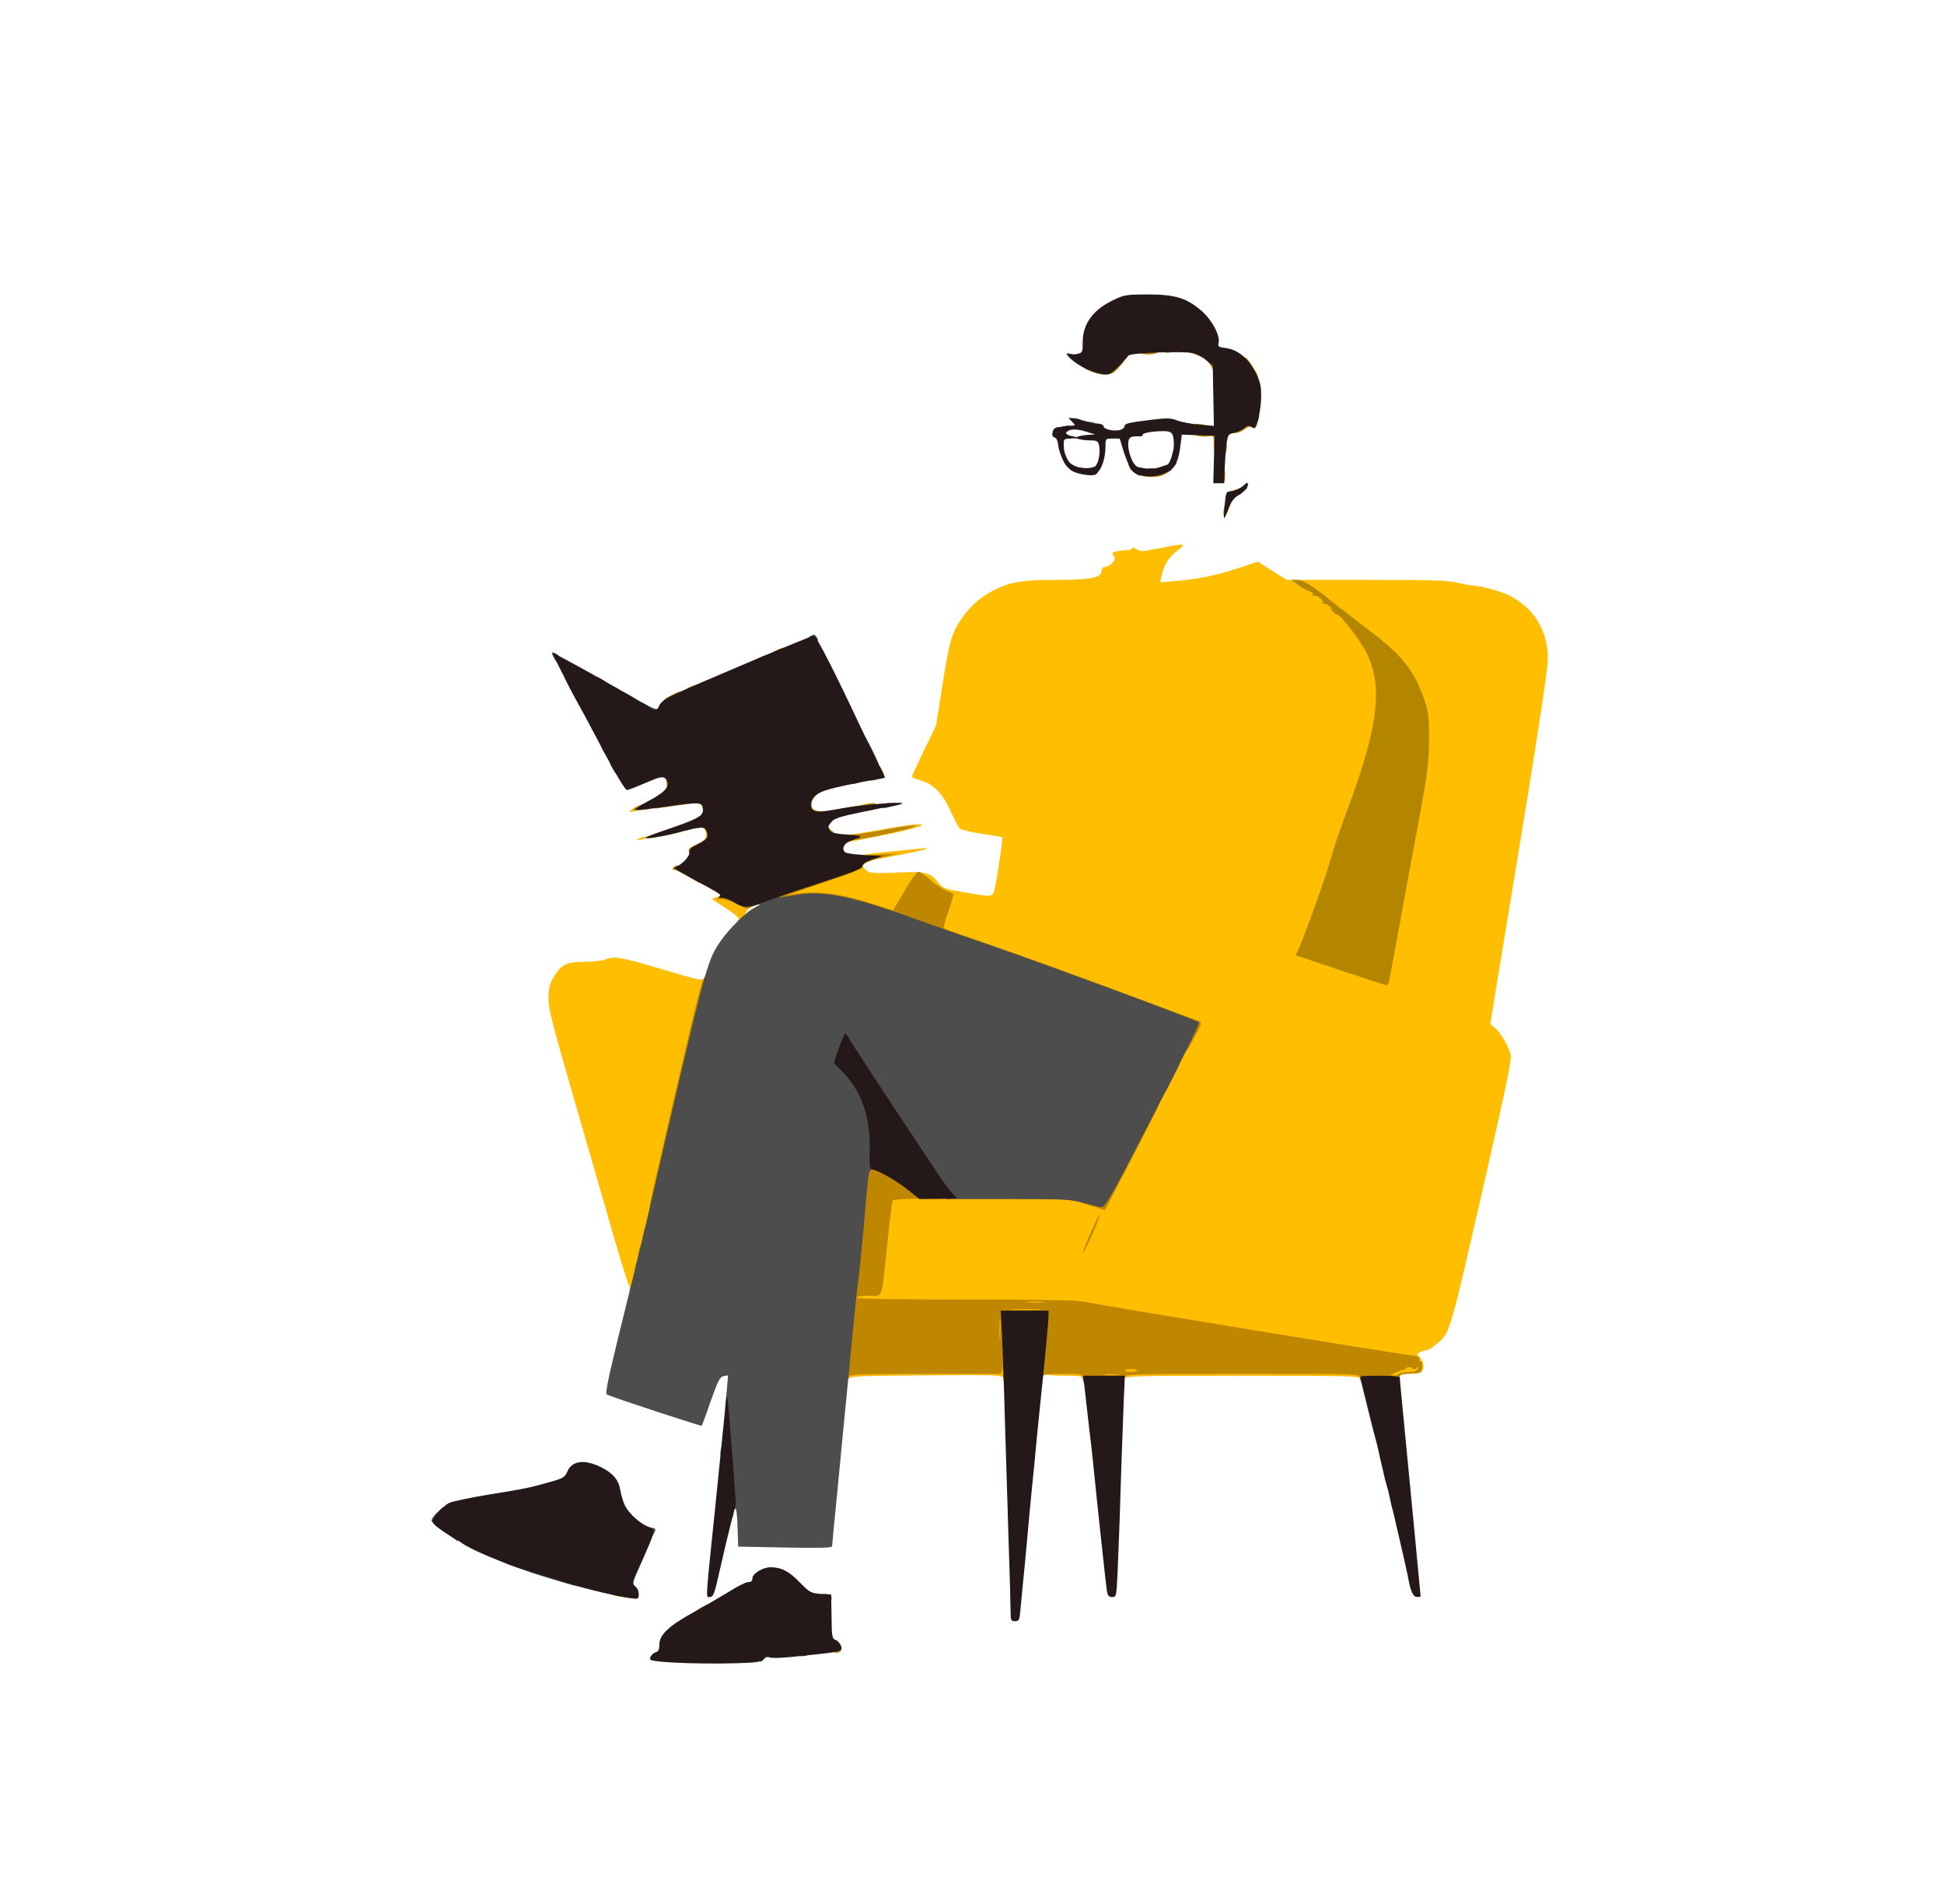 <svg width="578" height="566" viewBox="0 0 578 566" fill="none" xmlns="http://www.w3.org/2000/svg">
<g filter="url(#filter0_d_8_10)">
<path d="M413.18 403.496C413.18 402.501 413.575 402.391 416.284 402.391C418.711 402.391 419.445 402.17 419.953 401.34C420.574 400.18 420.235 398.743 418.937 397.305C418.203 396.421 418.26 396.311 419.614 395.758C420.461 395.481 421.364 395.205 421.703 395.205C421.985 395.205 423.171 394.321 424.412 393.271C428.307 389.844 427.799 391.502 439.991 338.108C444.676 317.601 446.426 308.923 446.2 307.707C445.636 305.165 443.096 300.743 441.459 299.527L440.104 298.421L442.136 285.874C443.265 278.965 445.241 267.137 446.482 259.509C453.99 214.074 457.207 193.07 457.207 189.698C457.207 181.407 452.974 174.554 445.636 170.961C443.265 169.745 436.774 168.031 434.742 168.031C434.121 168.031 432.089 167.644 430.283 167.202C427.686 166.539 422.606 166.373 403.302 166.373H379.538L375.248 163.665L371.015 160.956L365.314 162.836C358.879 164.991 353.517 166.097 346.631 166.705L341.946 167.092L342.341 165.212C343.018 161.951 344.542 159.519 347.026 157.695C350.017 155.484 349.453 155.429 341.776 156.977C336.753 157.972 336.132 158.027 334.89 157.253C334.213 156.755 333.592 156.645 333.592 156.977C333.592 157.253 332.971 157.529 332.237 157.529C331.503 157.529 330.149 157.695 329.189 157.861C327.665 158.137 327.552 158.358 328.117 159.243C328.625 160.017 328.512 160.459 327.721 161.343C327.101 162.006 326.197 162.504 325.577 162.504C324.956 162.504 324.561 162.891 324.561 163.609C324.561 165.71 321.343 166.373 311.578 166.373C301.249 166.373 297.918 166.871 293.233 169.081C288.718 171.237 285.331 174.167 282.678 178.202C279.856 182.458 279.235 184.779 277.09 198.376L275.34 209.597L271.728 217.059C269.752 221.204 268.115 224.742 268.115 224.908C268.115 225.129 269.244 225.571 270.655 225.958C274.437 226.953 277.372 229.938 279.63 235.133C280.703 237.51 281.944 239.831 282.339 240.274C282.791 240.661 285.783 241.379 289.056 241.877C292.274 242.374 294.983 242.816 295.04 242.872C295.209 243.037 293.629 254.147 292.895 257.464C292.217 260.835 292.613 260.78 283.694 259.232C278.05 258.293 277.429 258.072 276.13 256.524C273.59 253.318 272.179 252.931 263.6 253.373C257.108 253.65 255.754 253.595 254.681 252.821C253.947 252.323 253.496 251.605 253.665 251.163C253.835 250.72 253.778 250.389 253.552 250.389C253.327 250.389 247.626 252.157 240.909 254.368C231.426 257.464 228.604 258.624 228.604 259.343C228.604 259.84 228.942 260.393 229.281 260.504C229.845 260.725 229.845 260.835 229.281 260.835C228.942 260.891 228.604 261.167 228.604 261.443C228.604 262.162 231.595 262.162 235.546 261.388C239.78 260.559 245.311 261.388 254.23 264.207C263.769 267.247 263.6 267.247 266.478 262.438C267.777 260.227 269.188 257.851 269.639 257.132L270.429 255.861L272.687 257.851C273.929 258.956 275.566 260.062 276.356 260.338C277.09 260.614 277.711 261.222 277.711 261.664C277.711 263.046 277.034 264.207 276.243 264.207C275.792 264.207 275.453 264.76 275.453 265.589C275.453 266.363 275.171 266.971 274.889 266.971C274.55 266.971 274.324 267.8 274.324 268.795C274.324 271.172 274.832 271.393 288.718 276.146C298.596 279.518 323.714 288.638 342.905 295.879C347.252 297.537 350.808 299.085 350.808 299.361C350.808 299.858 325.633 348.886 324.73 350.268C324.335 350.765 323.262 350.655 320.158 349.881C316.432 348.941 313.61 348.831 288.661 348.72C273.59 348.665 261.06 348.831 260.834 349.107C260.608 349.383 259.818 355.187 259.14 362.041C257.334 379.231 257.955 377.518 253.665 377.518H250.053V379.729V381.939H271.333H292.669L292.5 388.849L292.33 395.758H294.306H296.338V390.507V385.256H301.7H307.063V388.02V390.783H309.038H311.014V386.914V383.045H315.078C320.384 383.1 379.425 392.552 379.764 393.436C379.877 393.823 381.288 394.1 383.377 394.1C386.594 394.1 409.059 397.527 412.051 398.466C413.405 398.853 413.349 398.908 411.035 399.903C408.946 400.843 408.664 401.175 408.664 402.778C408.664 404.546 408.721 404.602 410.922 404.602C412.785 404.602 413.18 404.436 413.18 403.496ZM396.472 280.513C390.658 278.523 385.804 276.809 385.634 276.699C385.521 276.533 386.65 272.996 388.231 268.795C391.9 258.846 393.706 253.65 394.779 249.504C395.287 247.625 397.319 241.655 399.351 236.239C406.35 217.556 408.89 205.341 407.648 195.668C407.253 192.628 406.463 189.422 405.616 187.598C403.866 183.895 404.6 184.116 409.567 188.869C413.744 192.904 416.566 197.271 418.598 203.13C421.195 210.481 420.913 215.898 416.341 240.439C414.309 251.549 411.656 265.921 410.527 272.332C409.172 279.905 408.156 284.105 407.704 284.105C407.366 284.105 402.286 282.503 396.472 280.513Z" fill="#FFBF00"/>
<path d="M403.697 404.215C404.431 404.049 404.713 403.441 404.713 402.225V400.456L372.2 400.622C348.38 400.732 339.519 400.622 339.236 400.18C339.011 399.848 336.922 399.406 334.551 399.24C330.882 398.964 330.205 399.074 329.866 399.848C329.584 400.511 328.738 400.732 325.915 400.732H322.303V402.667V404.602H326.818C330.431 404.602 331.334 404.436 331.334 403.772C331.334 403.054 335.624 402.943 366.33 402.943C397.036 402.943 401.326 403.054 401.326 403.772C401.326 404.602 401.834 404.712 403.697 404.215Z" fill="#FFB800"/>
<path d="M321.004 404.215C321.4 404.104 321.738 403.109 321.738 402.059V400.18L315.812 400.567L309.885 400.898V399.185C309.885 397.527 309.772 397.416 307.909 397.416H305.934L305.99 400.069C305.99 402.943 306.95 406.039 307.006 403.551C307.063 402.612 307.288 402.335 307.966 402.612C308.474 402.778 311.127 402.943 313.892 402.943C317.956 402.943 318.916 403.109 318.916 403.772C318.916 404.602 319.706 404.767 321.004 404.215Z" fill="#FFB800"/>
<path d="M296.507 404.215C296.733 404.049 296.902 402.667 296.902 401.175V398.521H294.927C293.346 398.521 292.951 398.743 292.951 399.627C292.951 400.732 292.556 400.732 270.373 400.732H247.795V402.667C247.795 404.657 248.529 405.21 249.319 403.772C249.714 403.109 253.157 402.943 272.518 402.833C293.798 402.667 295.209 402.722 295.209 403.662C295.209 404.602 295.83 404.878 296.507 404.215Z" fill="#FFB800"/>
<path d="M310.449 394.1V391.336H308.474H306.498V394.1V396.863H308.474H310.449V394.1Z" fill="#FFB800"/>
<path d="M188.753 367.458C190.164 361.599 191.688 354.911 192.14 352.645C192.591 350.378 194.285 342.916 195.865 336.063C197.446 329.209 199.76 319.425 200.945 314.23C202.131 309.089 204.05 301.019 205.122 296.321C207.267 287.311 207.719 283.055 206.421 284.769C205.743 285.598 204.727 285.377 193.833 282.116C181.641 278.468 179.553 278.136 176.843 279.241C175.997 279.573 173.174 279.905 170.634 279.905C165.272 279.96 163.691 280.789 161.49 284.714C160.361 286.593 160.079 287.919 160.079 290.738C160.079 294.331 160.869 297.261 172.44 337.168C173.795 341.866 176.843 352.423 179.214 360.659C181.585 368.84 183.73 375.804 184.012 376.08C184.238 376.302 184.35 376.91 184.181 377.297C184.012 377.794 184.294 378.07 185.028 378.07C185.987 378.07 186.439 376.854 188.753 367.458Z" fill="#FFBF00"/>
<path d="M220.024 267.413C220.419 267.026 220.701 266.142 220.701 265.368C220.701 264.041 220.701 264.041 219.516 265.091C218.274 266.142 218.274 266.142 218.951 264.926C219.29 264.207 219.854 263.654 220.137 263.654C220.475 263.654 220.701 263.433 220.701 263.102C220.701 262.217 214.21 259.288 211.557 258.956C209.412 258.68 209.299 258.735 210.428 259.343L211.726 260.006L210.202 260.614L208.622 261.222L212.912 264.041C216.073 266.086 217.032 267.026 216.581 267.468C216.129 267.91 216.411 268.076 217.653 268.076C218.556 268.076 219.629 267.8 220.024 267.413Z" fill="#FFB800"/>
<path d="M264.221 248.178C272.631 246.52 275.058 245.801 270.655 246.243C269.075 246.409 265.293 246.796 262.188 247.072C254.117 247.846 252.875 248.122 252.875 249.007C252.875 250.168 255.133 250.002 264.221 248.178Z" fill="#FFB800"/>
<path d="M248.472 244.585C248.585 244.419 251.52 243.811 254.907 243.203C258.294 242.595 263.487 241.49 266.422 240.771C275.058 238.671 271.05 238.394 260.326 240.384C255.133 241.324 250.222 242.098 249.319 242.098C248.077 242.098 247.795 242.319 247.795 243.479C247.795 244.861 247.908 245.082 248.472 244.585Z" fill="#FFB800"/>
<path d="M188.81 243.203C189.543 242.927 189.6 242.706 189.092 242.706C188.64 242.706 187.737 242.927 187.116 243.203C186.382 243.48 186.326 243.701 186.834 243.701C187.286 243.701 188.189 243.48 188.81 243.203Z" fill="#FFB800"/>
<path d="M185.818 235.078C186.382 234.967 186.834 234.58 186.834 234.304C186.834 233.586 186.157 233.696 184.915 234.636C183.786 235.465 184.012 235.575 185.818 235.078Z" fill="#FFB800"/>
<path d="M256.826 233.807C256.826 232.646 256.262 232.48 254.117 233.033C252.085 233.586 252.593 234.912 254.851 234.912C256.431 234.912 256.826 234.691 256.826 233.807Z" fill="#FFB800"/>
<path d="M246.835 484.914C247.739 484.085 247.174 483.09 245.819 483.09C244.803 483.09 244.408 483.366 244.408 484.195C244.408 485.301 245.989 485.743 246.835 484.914Z" fill="#BC8800"/>
<path d="M246.102 481.984C246.102 481.708 245.706 481.432 245.255 481.432C244.747 481.432 244.408 480.934 244.408 480.05C244.408 479.055 244.126 478.668 243.279 478.668C242.376 478.668 242.15 479.055 242.15 480.603C242.15 482.427 242.263 482.537 244.126 482.537C245.198 482.537 246.102 482.316 246.102 481.984Z" fill="#BC8800"/>
<path d="M207.719 472.311C207.719 470.653 207.549 470.653 205.404 471.869C203.26 473.141 203.316 473.693 205.743 473.693C207.493 473.693 207.719 473.527 207.719 472.311Z" fill="#BC8800"/>
<path d="M212.799 469.548C212.799 467.89 212.629 467.89 210.485 469.106C208.34 470.377 208.396 470.93 210.823 470.93C212.573 470.93 212.799 470.764 212.799 469.548Z" fill="#BC8800"/>
<path d="M244.295 468.885C244.013 467.447 240.457 467.447 240.457 468.829C240.457 469.603 240.909 469.824 242.489 469.824C244.07 469.824 244.465 469.658 244.295 468.885Z" fill="#BC8800"/>
<path d="M186.27 468.221C186.27 467.503 185.931 467.061 185.254 467.061C184.746 467.061 182.939 466.895 181.302 466.729C178.875 466.397 178.367 466.508 178.367 467.226C178.367 468.055 179.045 468.332 183.842 468.995C186.044 469.327 186.27 469.271 186.27 468.221Z" fill="#BC8800"/>
<path d="M413.18 403.496C413.18 402.612 413.631 402.446 416.397 402.28C419.671 402.114 419.671 402.114 419.84 400.235C419.953 399.185 419.784 398.521 419.502 398.743C419.219 398.908 418.994 398.632 419.05 398.079C419.106 397.305 418.486 397.084 415.72 396.753C411.656 396.366 322.585 381.718 318.916 380.889C317.336 380.502 304.522 380.281 284.033 380.281C262.922 380.281 251.746 380.115 251.746 379.729C251.746 379.397 253.327 379.176 255.359 379.176C259.648 379.176 259.028 380.889 260.834 363.699C261.511 356.845 262.245 351.097 262.471 350.876C262.64 350.599 264.785 350.434 267.156 350.378C270.994 350.323 271.502 350.212 271.502 349.273C271.502 348.002 266.196 343.746 261.793 341.535C259.648 340.484 257.729 339.932 256.092 339.932H253.609L252.931 347.836C252.141 356.901 251.182 366.352 249.206 384.979C247.569 400.843 247.456 404.049 248.642 404.049C249.093 404.049 249.488 403.662 249.488 403.22C249.488 402.501 252.367 402.391 272.01 402.391H294.588L294.814 401.175C294.983 400.401 295.096 400.677 295.153 402.004C295.209 404.491 296.056 404.712 296.564 402.335C297.128 399.461 296.959 388.572 296.338 388.572C295.717 388.572 295.604 386.914 296.112 385.587C296.394 384.869 297.467 384.703 301.813 384.703H307.119L306.78 387.909C305.143 404.436 305.143 404.049 306.216 404.049C306.667 404.049 307.063 403.662 307.063 403.22C307.063 402.556 308.079 402.391 312.989 402.391C318.521 402.391 318.916 402.446 318.916 403.496C318.916 404.546 319.255 404.602 325.125 404.436C330.6 404.325 331.334 404.215 331.334 403.386C331.334 402.446 333.366 402.391 366.33 402.391C400.931 402.391 401.326 402.391 401.326 403.496C401.326 404.546 401.721 404.602 407.253 404.602C412.728 404.602 413.18 404.546 413.18 403.496ZM412.051 401.948C413.123 401.506 414.196 401.119 414.421 401.175C414.704 401.23 414.873 401.064 414.873 400.843C414.873 400.622 415.381 400.401 416.002 400.401C416.623 400.401 417.131 400.622 417.131 400.898C417.131 401.175 417.526 401.119 417.978 400.732C418.711 400.124 418.768 400.18 418.486 400.954C418.26 401.562 417.413 401.838 415.72 401.838C414.365 401.838 413.067 402.114 412.897 402.391C412.728 402.722 411.994 402.943 411.317 402.888C410.301 402.888 410.47 402.667 412.051 401.948ZM325.52 402.556C326.536 402.446 328.229 402.446 329.189 402.556C330.205 402.667 329.415 402.778 327.383 402.778C325.351 402.778 324.561 402.667 325.52 402.556ZM331.56 401.34C331.729 401.064 332.519 400.898 333.31 400.898C334.1 400.898 334.89 401.064 335.059 401.34C335.229 401.617 334.438 401.838 333.31 401.838C332.181 401.838 331.39 401.617 331.56 401.34ZM294.249 386.527C294.362 385.035 294.419 386.251 294.419 389.125C294.419 391.999 294.362 393.215 294.249 391.778C294.137 390.286 294.137 387.964 294.249 386.527ZM298.144 383.211C300.289 383.1 303.676 383.1 305.764 383.211C307.909 383.321 306.159 383.377 301.982 383.377C297.805 383.377 296.056 383.321 298.144 383.211ZM302.378 381C303.732 380.889 305.877 380.889 307.175 381C308.53 381.11 307.458 381.221 304.805 381.221C302.152 381.221 301.079 381.11 302.378 381Z" fill="#BF8600"/>
<path d="M187.963 370.608C187.963 368.398 186.608 367.9 186.044 369.945C185.479 371.99 185.649 372.543 186.834 372.543C187.737 372.543 187.963 372.156 187.963 370.608Z" fill="#BC8800"/>
<path d="M189.092 365.634C189.092 363.423 187.737 362.925 187.173 364.971C186.608 367.016 186.778 367.568 187.963 367.568C188.866 367.568 189.092 367.181 189.092 365.634Z" fill="#BC8800"/>
<path d="M321.964 360.493C323.432 357.232 324.222 354.966 323.77 355.408C322.98 356.237 318.747 365.965 319.085 366.297C319.198 366.352 320.496 363.754 321.964 360.493Z" fill="#BC8800"/>
<path d="M190.447 361.433C191.011 358.614 190.842 357.066 189.995 357.066C189.543 357.066 188.979 358.117 188.584 359.498C187.737 362.815 187.794 363.146 189.035 363.146C189.769 363.146 190.164 362.594 190.447 361.433Z" fill="#BC8800"/>
<path d="M333.535 338.329C337.938 329.817 341.494 322.742 341.494 322.576C341.494 322.41 340.93 322.244 340.196 322.244C339.123 322.244 337.995 324.068 332.011 335.786C328.229 343.248 325.125 349.715 325.125 350.212C325.125 350.821 324.786 350.986 323.827 350.655C317.505 348.665 313.271 348.223 313.271 349.549C313.271 350.047 314.344 350.544 316.094 350.931C317.618 351.263 320.384 352.037 322.133 352.645C323.94 353.253 325.407 353.75 325.464 353.75C325.577 353.75 329.189 346.786 333.535 338.329Z" fill="#BC8800"/>
<path d="M194.115 345.072C195.131 340.54 198.518 326.224 201.623 313.124C207.493 288.417 208.283 284.105 207.267 284.105C205.913 284.105 205.856 284.327 199.252 312.571C192.309 342.419 190.221 351.594 190.221 352.368C190.221 352.81 190.672 353.197 191.237 353.197C192.14 353.197 192.591 351.926 194.115 345.072Z" fill="#BC8800"/>
<path d="M345.163 315.611C346.574 312.903 347.703 310.526 347.703 310.36C347.703 310.195 347.082 310.084 346.292 310.084C345.389 310.084 344.881 310.416 344.881 310.968C344.881 311.411 344.486 312.184 344.034 312.627C343.583 313.124 343.188 314.229 343.188 315.114C343.188 316.164 342.905 316.717 342.341 316.717C341.776 316.717 341.494 317.325 341.494 318.651C341.494 319.702 341.72 320.586 342.059 320.586C342.341 320.586 343.752 318.375 345.163 315.611Z" fill="#BC8800"/>
<path d="M352.162 302.346C354.307 298.311 354.42 297.869 353.517 297.537C352.953 297.371 347.929 295.437 342.341 293.391C322.359 285.874 300.571 277.97 290.242 274.433C284.428 272.443 279.178 270.619 278.501 270.342C277.316 269.845 277.316 269.845 278.896 265.202C279.743 262.715 280.477 260.338 280.477 259.951C280.533 259.619 279.799 259.177 278.896 258.956C277.993 258.79 275.792 257.408 274.042 255.861C272.292 254.368 270.542 253.152 270.204 253.152C269.47 253.152 268.228 254.866 264.785 260.725L262.471 264.649L255.81 262.494C245.763 259.288 238.369 258.569 231.426 260.062C230.636 260.227 235.264 258.569 241.699 256.414C249.375 253.871 253.439 252.268 253.439 251.771C253.439 250.72 254.963 250.002 259.818 248.73L263.882 247.68L259.084 247.957C252.706 248.344 251.746 248.565 251.746 249.725C251.746 250.499 249.319 251.494 239.893 254.534L228.039 258.348V260.559V262.715L231.256 262.217C233.063 261.941 237.183 261.72 240.457 261.775C246.327 261.775 246.497 261.83 258.802 265.976C265.632 268.242 275.227 271.558 280.138 273.272C285.049 274.985 289.564 276.367 290.185 276.367C290.75 276.367 291.258 276.588 291.258 276.809C291.258 277.307 296.733 279.131 298.201 279.131C298.652 279.131 299.16 279.352 299.273 279.684C299.329 279.96 300.797 280.513 302.378 280.9C304.014 281.287 305.369 281.784 305.369 282.005C305.369 282.226 306.385 282.613 307.627 282.779C308.869 283 309.885 283.332 309.885 283.608C309.885 283.884 310.901 284.271 312.143 284.437C313.384 284.658 314.4 284.99 314.4 285.266C314.4 285.487 315.36 285.874 316.489 286.095C317.674 286.316 318.747 286.648 318.916 286.869C319.368 287.422 335.906 293.502 337.035 293.502C337.656 293.502 338.107 293.723 338.107 294.055C338.107 294.331 339.067 294.718 340.196 294.939C341.381 295.16 342.454 295.492 342.623 295.713C343.018 296.21 347.59 297.924 348.606 297.924C349.058 297.924 349.792 298.255 350.187 298.642C350.864 299.195 350.808 299.637 349.904 301.351C348.776 303.451 348.437 306.768 349.34 306.768C349.622 306.768 350.92 304.778 352.162 302.346Z" fill="#BF8600"/>
<path d="M410.019 285.653C410.188 284.935 411.825 276.036 413.688 265.865C415.55 255.695 418.147 241.49 419.502 234.359C421.534 223.139 421.872 220.32 421.872 213.632C421.872 206.557 421.759 205.507 420.292 201.472C417.357 193.125 413.744 188.648 404.261 181.518C401.496 179.418 396.698 175.714 393.65 173.282C386.707 167.7 384.506 166.373 382.473 166.373H380.837L383.094 167.976C384.336 168.86 385.86 169.689 386.425 169.8C386.989 169.911 387.441 170.353 387.328 170.74C387.271 171.127 387.384 171.292 387.666 171.127C388.4 170.684 390.658 172.453 390.263 173.116C390.037 173.448 390.094 173.559 390.432 173.393C390.715 173.227 391.731 173.724 392.634 174.554C393.593 175.383 393.819 175.659 393.198 175.217C392.013 174.388 392.013 174.388 393.085 175.604C393.65 176.267 394.327 176.764 394.553 176.709C395.399 176.488 401.552 184.447 403.358 188.206C408.213 198.155 406.801 209.984 397.827 234.083C395.682 239.831 393.537 246.077 393.085 247.901C391.674 253.318 384.167 274.267 382.699 276.975C382.361 277.528 382.191 278.025 382.304 278.025C382.417 278.025 388.4 280.015 395.625 282.447C402.85 284.879 408.946 286.869 409.229 286.869C409.567 286.869 409.906 286.316 410.019 285.653Z" fill="#B48600"/>
<path d="M221.943 265.478C222.507 265.368 222.959 264.76 222.959 264.152C222.959 263.157 222.846 263.102 221.322 263.931C218.33 265.423 218.726 266.307 221.943 265.478Z" fill="#BC8800"/>
<path d="M221.096 263.378C223.975 262.162 223.467 261.222 220.137 261.609C218.048 261.886 217.314 261.775 217.314 261.222C217.314 260.338 214.944 259.232 213.081 259.232C212.065 259.232 211.67 258.956 211.67 258.127C211.67 257.243 211.275 257.021 209.694 257.021C207.211 257.021 207.211 257.685 209.638 258.956C211.444 259.896 211.501 260.062 210.654 260.78C209.807 261.443 209.807 261.499 211.049 261.222C211.896 261.056 213.646 261.554 215.678 262.604C217.484 263.488 219.064 264.207 219.121 264.207C219.234 264.152 220.137 263.82 221.096 263.378Z" fill="#BC8800"/>
<path d="M205.461 255.087C205.461 253.981 205.179 253.705 204.05 253.705C203.147 253.705 202.639 253.373 202.639 252.876C202.639 252.323 202.074 252.047 200.945 252.047C199.986 252.047 199.252 251.826 199.252 251.549C199.252 251.273 198.744 251.162 198.123 251.328C196.938 251.66 196.543 252.6 197.615 252.6C197.954 252.6 199.704 253.484 201.51 254.534C203.316 255.584 204.896 256.469 205.122 256.469C205.292 256.469 205.461 255.861 205.461 255.087Z" fill="#BC8800"/>
<path d="M203.768 248.233C203.768 247.957 204.501 247.459 205.461 247.072C206.364 246.685 207.154 246.188 207.154 245.912C207.154 245.635 207.549 245.414 208.001 245.414C209.074 245.414 209.638 243.148 209.186 240.716C208.848 239.113 208.565 238.781 207.437 238.781C206.308 238.781 206.025 238.505 206.025 237.399V236.073L203.937 237.234C202.808 237.897 198.688 239.5 194.793 240.771C189.318 242.595 188.132 243.093 189.656 243.148C192.027 243.203 203.316 240.605 203.768 239.887C204.332 238.947 206.59 239.997 206.929 241.324C207.38 242.982 206.646 243.866 203.768 245.138C202.244 245.801 201.566 246.409 201.792 246.962C201.961 247.349 202.074 247.957 202.074 248.233C202.074 248.509 202.469 248.73 202.921 248.73C203.373 248.73 203.768 248.509 203.768 248.233Z" fill="#BC8800"/>
<path d="M258.237 242.374C272.066 239.445 273.026 238.284 259.592 240.716C255.415 241.49 251.464 242.098 250.73 242.098C249.996 242.098 249.488 242.429 249.488 242.927C249.488 244.032 250.787 243.922 258.237 242.374Z" fill="#BC8800"/>
<path d="M246.102 242.871C246.102 242.54 242.771 239.334 242.376 239.334C242.263 239.334 242.15 240.218 242.15 241.269C242.15 243.093 242.263 243.203 244.126 243.203C245.198 243.203 246.102 243.037 246.102 242.871Z" fill="#BC8800"/>
<path d="M247.851 236.46C249.375 235.962 252.198 235.354 254.004 235.133C256.826 234.857 257.391 234.58 257.391 233.751C257.391 233.143 257.221 232.701 256.939 232.701C256.6 232.701 251.407 233.586 243.392 234.967C238.369 235.852 236.562 233.586 239.723 230.38L241.247 228.832H239.215H237.183L236.788 232.48C236.562 234.47 236.562 236.294 236.788 236.46C237.014 236.681 238.933 236.957 241.078 237.123C243.9 237.344 245.763 237.178 247.851 236.46Z" fill="#BC8800"/>
<path d="M207.719 233.751C207.719 230.767 206.59 230.214 201.623 230.932C195.527 231.872 195.301 231.817 195.301 230.214C195.301 229.219 195.583 228.832 196.43 228.832C197.333 228.832 197.559 228.445 197.559 226.897C197.559 225.239 197.389 224.963 196.26 224.963C195.131 224.963 194.962 225.184 195.188 226.842C195.414 228.5 195.188 228.887 193.382 230.048C191.858 230.988 191.35 231.706 191.35 232.867C191.35 233.696 191.519 234.359 191.745 234.359C192.027 234.359 194.623 233.972 197.559 233.53C204.953 232.425 205.348 232.425 205.8 234.083C206.308 236.073 207.719 235.852 207.719 233.751Z" fill="#BC8800"/>
<path d="M189.769 234.525C191.18 234.194 191.011 232.701 189.656 232.701C188.471 232.701 185.141 234.138 185.141 234.636C185.141 234.967 188.414 234.857 189.769 234.525Z" fill="#BC8800"/>
<path d="M191.18 225.792C193.607 224.797 193.551 223.857 191.067 223.857C189.318 223.857 189.092 224.023 189.092 225.239C189.092 226.013 189.148 226.621 189.205 226.621C189.318 226.566 190.221 226.234 191.18 225.792Z" fill="#BC8800"/>
<path d="M258.632 225.35C260.157 224.686 260.157 224.686 259.253 222.918C258.181 220.762 257.391 220.541 257.391 222.476C257.391 223.47 257.108 223.857 256.262 223.857C255.528 223.857 255.133 224.244 255.133 224.963C255.133 226.234 256.318 226.345 258.632 225.35Z" fill="#BC8800"/>
<path d="M198.575 202.356C199.026 202.135 199.252 201.361 199.139 200.698L198.97 199.537L196.543 200.698C195.244 201.361 194.172 202.08 194.172 202.356C194.172 202.964 197.615 203.019 198.575 202.356Z" fill="#BC8800"/>
<path d="M204.332 198.708C204.332 197.381 204.276 197.326 202.526 198.045C199.929 199.095 199.816 200.09 202.3 200.09C204.106 200.09 204.332 199.924 204.332 198.708Z" fill="#BC8800"/>
<path d="M225.217 189.864C225.217 188.538 225.16 188.482 223.411 189.201C220.814 190.251 220.701 191.246 223.185 191.246C224.991 191.246 225.217 191.08 225.217 189.864Z" fill="#BC8800"/>
<path d="M230.297 187.653C230.297 186.327 230.24 186.272 228.491 186.99C225.894 188.04 225.781 189.035 228.265 189.035C230.071 189.035 230.297 188.869 230.297 187.653Z" fill="#BC8800"/>
<path d="M362.097 145.756C363.169 143.269 363.169 143.158 362.097 143.158C361.645 143.158 361.137 143.932 360.911 145.093C360.403 147.801 361.081 148.188 362.097 145.756Z" fill="#BC8800"/>
<path d="M365.879 140.892C366.443 140.616 366.895 139.952 366.895 139.455C366.895 138.902 366.612 138.736 365.879 139.013C365.371 139.234 364.467 139.565 363.903 139.676C363.395 139.842 362.943 140.339 362.943 140.726C362.943 141.61 364.467 141.721 365.879 140.892Z" fill="#BC8800"/>
<path d="M361.25 135.42C361.25 133.596 361.081 133.209 360.121 133.209C359.162 133.209 358.992 133.596 358.992 135.42C358.992 137.244 359.162 137.631 360.121 137.631C361.081 137.631 361.25 137.244 361.25 135.42Z" fill="#BC8800"/>
<path d="M342.284 135.42C343.131 135.143 344.373 134.48 344.994 133.927C346.123 132.933 346.123 132.933 344.768 132.601C344.091 132.435 342.51 132.601 341.268 133.043C339.914 133.485 337.995 133.651 335.906 133.43L332.745 133.098L333.931 134.259C335.229 135.641 339.688 136.249 342.284 135.42Z" fill="#BC8800"/>
<path d="M361.476 128.677C362.04 126.576 361.871 125.471 360.968 125.471C360.403 125.471 360.121 124.918 360.121 123.813C360.121 122.486 359.839 122.099 358.541 121.823C357.694 121.602 356.847 121.215 356.678 120.938C356.509 120.662 355.436 120.33 354.307 120.109C352.614 119.888 352.219 119.943 352.219 120.717C352.219 121.215 351.937 121.602 351.654 121.602C351.316 121.602 351.09 121.988 351.09 122.431C351.09 123.315 354.307 124.089 356.452 123.702C357.807 123.426 357.863 123.536 357.863 126.079C357.863 128.124 358.089 128.787 358.71 128.787C359.162 128.787 359.557 129.063 359.557 129.34C359.557 130.445 361.137 129.837 361.476 128.677Z" fill="#BC8800"/>
<path d="M361.814 124.144C361.814 123.315 363 122.707 364.58 122.707C365.145 122.707 366.217 122.21 367.007 121.657C367.911 120.938 368.644 120.717 369.152 121.049C369.999 121.546 370.846 120.828 370.846 119.556C370.846 118.396 366.443 118.672 364.806 119.943C364.016 120.551 362.774 121.049 362.04 121.049C360.855 121.049 360.686 121.325 360.686 122.983C360.686 124.034 360.911 124.918 361.25 124.918C361.532 124.918 361.814 124.586 361.814 124.144Z" fill="#BC8800"/>
<path d="M371.015 105.738C370.451 104.246 368.136 100.763 367.459 100.321C367.12 100.1 366.895 100.708 366.895 101.924C366.895 103.306 367.12 103.914 367.741 103.914C368.249 103.914 368.588 104.411 368.588 105.296C368.588 106.401 368.87 106.678 369.999 106.678C371.072 106.678 371.297 106.457 371.015 105.738Z" fill="#BC8800"/>
<path d="M327.834 104.909C328.512 104.577 329.979 103.085 331.052 101.593C332.124 100.155 333.253 98.939 333.592 98.939C333.874 98.939 334.156 98.718 334.156 98.387C334.156 98.11 333.253 97.834 332.181 97.834C330.374 97.834 330.205 97.945 330.205 99.492C330.205 100.763 329.979 101.15 329.076 101.15C328.455 101.15 327.665 101.648 327.27 102.256C326.536 103.417 322.867 103.859 322.867 102.809C322.867 102.532 321.964 102.256 320.892 102.256C318.295 102.256 318.352 103.196 321.004 104.246C323.883 105.462 326.31 105.683 327.834 104.909Z" fill="#BC8800"/>
<path d="M358.992 102.532C358.992 100.985 358.766 100.598 357.863 100.598C357.129 100.598 356.734 100.211 356.734 99.492C356.734 98.774 356.339 98.387 355.662 98.387C355.041 98.387 354.477 98.11 354.364 97.834C354.251 97.502 352.84 97.115 351.203 96.894C348.776 96.618 348.268 96.729 348.268 97.392C348.268 97.945 349.227 98.497 350.864 98.884C354.138 99.713 356.001 100.874 357.073 102.864C358.202 105.02 358.992 104.854 358.992 102.532Z" fill="#BC8800"/>
<path d="M340.478 99.105C341.043 98.995 341.494 98.497 341.494 98.055C341.494 97.502 340.704 97.281 338.39 97.281C336.132 97.281 335.285 97.502 335.285 98.055C335.285 99.216 337.995 99.769 340.478 99.105Z" fill="#BC8800"/>
<path d="M346.123 98.552C348.155 98.055 347.252 96.728 344.881 96.728C343.018 96.728 342.623 96.894 342.623 97.834C342.623 98.939 343.752 99.16 346.123 98.552Z" fill="#BC8800"/>
<path d="M224.088 487.235C224.483 486.738 225.273 486.517 225.838 486.683C226.684 486.959 226.91 486.738 226.91 485.632C226.91 484.361 226.684 484.195 224.935 484.195C223.072 484.195 222.959 484.306 222.959 486.13C222.959 488.286 223.072 488.396 224.088 487.235Z" fill="#384D4B"/>
<path d="M237.183 486.019C239.046 485.577 238.312 484.195 236.224 484.195C234.643 484.195 234.248 484.416 234.248 485.301C234.248 486.406 235.038 486.572 237.183 486.019Z" fill="#384D4B"/>
<path d="M186.89 468.608C187.06 467.116 186.721 466.231 185.874 465.568C184.915 464.85 184.915 464.739 187.624 458.659L188.527 456.559H187.116C185.931 456.559 185.705 456.835 185.705 458.217C185.705 459.267 185.423 459.875 184.915 459.875C184.52 459.875 184.012 460.428 183.786 461.146C183.278 463.081 183.391 465.402 184.012 465.402C184.294 465.402 184.576 465.9 184.576 466.453C184.576 468.111 185.197 469.271 186.044 469.271C186.495 469.271 186.89 468.94 186.89 468.608Z" fill="#384D4B"/>
<path d="M169.9 464.573C169.9 463.578 169.505 463.247 167.925 462.97C166.796 462.749 162.45 461.478 158.216 460.151C153.983 458.77 150.201 457.664 149.806 457.664C149.411 457.664 149.016 457.443 148.903 457.222C148.677 456.669 142.976 454.348 141.904 454.348C141.452 454.348 141.113 454.127 141.113 453.795C141.113 453.519 140.323 453.242 139.42 453.242C138.291 453.242 137.727 452.966 137.727 452.413C137.727 451.86 137.106 451.584 135.751 451.584C134.679 451.584 133.775 451.805 133.775 452.081C133.775 453.408 148.113 459.488 159.176 462.804C170.07 466.121 169.9 466.066 169.9 464.573Z" fill="#384D4B"/>
<path d="M244.408 453.629C244.408 453.242 245.029 446.609 245.819 438.871C246.553 431.133 248.19 414.109 249.488 401.009C250.73 387.964 251.859 376.633 252.028 375.859C252.311 374.422 253.439 363.091 254.625 349.494C255.246 342.474 255.415 341.59 256.375 341.59C257.278 341.59 257.391 341.037 257.391 335.123C257.391 324.4 255.02 317.104 249.883 311.576C247.626 309.2 247.513 308.978 248.077 307.265C248.585 305.883 248.811 305.662 249.093 306.325C249.545 307.486 271.22 340.429 275.34 346.178L278.388 350.434H296.846C313.892 350.434 315.586 350.544 319.198 351.594C321.4 352.202 323.714 352.755 324.448 352.81C325.577 352.921 327.157 350.157 339.857 325.616C347.647 310.637 353.799 298.145 353.517 297.924C352.84 297.261 307.796 280.623 293.516 275.704C286.516 273.327 277.147 270.011 272.631 268.408C250.504 260.338 242.15 258.569 233.514 260.061C230.974 260.504 228.829 260.78 228.716 260.67C228.604 260.559 230.015 259.951 231.821 259.343C233.74 258.68 234.587 258.182 233.797 258.182C232.047 258.127 222.225 260.283 221.83 260.835C221.661 261.112 220.701 261.72 219.685 262.217C218.726 262.715 217.879 263.267 217.879 263.488C217.879 263.82 220.758 263.433 222.677 262.825C223.298 262.659 222.79 263.046 221.548 263.71C217.653 265.81 211.614 272.332 209.299 276.92C206.703 282.116 204.558 290.628 191.632 346.841C189.882 354.469 186.947 366.739 185.084 374.201C177.803 403.551 176.787 408.194 177.464 408.526C178.706 409.244 205.517 418.033 205.63 417.812C205.743 417.701 206.985 414.385 208.34 410.405C210.541 404.215 211.105 403.22 212.178 403.054L213.476 402.833L213.025 408.028C212.742 410.847 212.517 415.269 212.517 417.867C212.517 420.465 212.347 422.676 212.122 422.842C211.896 423.063 211.501 423.947 211.331 424.942C211.049 426.324 211.162 426.711 211.839 426.711C212.968 426.711 213.25 428.148 213.702 436.715C213.871 440.585 214.266 444.067 214.549 444.454C214.887 445.062 215.057 444.896 215.057 444.011C215.057 443.348 215.282 442.63 215.621 442.464C215.96 442.298 216.186 444.398 216.298 447.936L216.468 453.74L230.41 454.016C240.965 454.182 244.408 454.127 244.408 453.629Z" fill="#4D4D4D"/>
<path d="M133.211 450.534C133.211 449.373 132.929 448.82 132.364 448.82C131.913 448.82 131.518 448.599 131.518 448.267C131.518 447.991 130.614 447.715 129.542 447.715C127.623 447.715 126.946 447.051 128.131 446.333C128.413 446.167 128.695 445.062 128.695 444.011V441.966L127.002 443.569C126.042 444.454 125.309 445.559 125.309 446.001C125.309 446.499 127.115 448.102 129.26 449.539L133.211 452.192V450.534Z" fill="#384D4B"/>
<path d="M191.35 449.981C192.14 448.544 192.083 448.433 190.785 448.102C189.826 447.881 189.656 448.102 189.656 449.428C189.656 451.252 190.446 451.529 191.35 449.981Z" fill="#384D4B"/>
<path d="M408.1 422.787C408.1 421.847 407.479 418.586 406.688 415.49C403.584 402.999 403.528 402.943 402.342 402.943C401.439 402.943 401.27 403.22 401.552 404.159C401.721 404.878 402.907 409.742 404.205 414.938C405.842 421.736 406.745 424.5 407.309 424.5C407.817 424.5 408.1 423.892 408.1 422.787Z" fill="#384D4B"/>
<path d="M321.174 404.602C321.174 403.33 320.948 402.943 320.045 402.943C318.803 402.943 318.747 403.109 319.255 405.044C319.763 406.868 321.174 406.591 321.174 404.602Z" fill="#384D4B"/>
<path d="M202.187 240.605C202.752 240.495 203.203 239.997 203.203 239.555C203.203 238.284 199.591 238.781 199.365 240.053C199.196 240.992 200.042 241.158 202.187 240.605Z" fill="#384D4B"/>
<path d="M261.793 233.807C264.559 233.199 264.672 232.701 262.019 232.701C260.269 232.701 259.648 232.922 259.648 233.53C259.648 233.972 259.705 234.359 259.761 234.304C259.874 234.249 260.777 234.028 261.793 233.807Z" fill="#384D4B"/>
<path d="M238.764 231.154C238.764 230.932 239.497 230.269 240.457 229.772C242.715 228.445 242.602 227.727 240.175 227.727C238.312 227.727 238.199 227.837 238.199 229.661C238.199 230.711 238.312 231.596 238.481 231.596C238.651 231.596 238.764 231.375 238.764 231.154Z" fill="#384D4B"/>
<path d="M251.859 226.787C253.722 226.345 252.988 224.963 250.899 224.963C249.319 224.963 248.924 225.184 248.924 226.068C248.924 227.174 249.714 227.34 251.859 226.787Z" fill="#384D4B"/>
<path d="M181.189 222.476C181.189 220.762 181.02 220.541 179.778 220.541C178.085 220.541 178.085 220.707 179.327 222.807C180.625 224.908 181.189 224.852 181.189 222.476Z" fill="#384D4B"/>
<path d="M257.955 220.43C256.375 216.617 253.383 211.145 252.875 211.145C252.085 211.145 252.141 214.074 252.988 215.843C253.327 216.617 253.947 217.225 254.399 217.225C254.794 217.225 255.133 217.833 255.133 218.551C255.133 220.707 255.754 221.646 257.165 221.646C258.294 221.646 258.407 221.481 257.955 220.43Z" fill="#384D4B"/>
<path d="M178.367 216.948C178.367 215.235 178.198 215.014 176.956 215.014C175.319 215.014 175.263 215.124 176.392 217.225C177.577 219.436 178.367 219.325 178.367 216.948Z" fill="#384D4B"/>
<path d="M173.852 208.657C173.852 207.331 173.569 206.723 173.005 206.723C172.44 206.723 172.158 206.17 172.158 205.064C172.158 204.18 171.876 203.406 171.594 203.406C171.255 203.406 171.029 202.909 171.029 202.301C171.029 201.693 170.747 201.195 170.465 201.195C170.126 201.195 169.9 200.698 169.9 200.09C169.9 199.371 169.505 198.984 168.771 198.984C167.868 198.984 167.643 198.597 167.643 197.05C167.643 195.336 167.473 195.115 166.175 195.115C165.385 195.115 164.82 195.336 164.933 195.557C166.062 198.321 172.948 210.592 173.344 210.592C173.626 210.592 173.852 209.707 173.852 208.657Z" fill="#384D4B"/>
<path d="M193.043 205.562C193.043 204.899 192.817 204.622 192.422 204.788C192.083 205.009 189.713 203.904 187.116 202.356C184.52 200.808 182.262 199.537 182.093 199.537C181.923 199.537 181.754 200.145 181.754 200.919C181.754 202.08 182.036 202.301 183.447 202.301C184.746 202.301 185.141 202.522 185.141 203.406C185.141 204.291 185.536 204.512 187.116 204.512C188.697 204.512 189.092 204.733 189.092 205.617C189.092 206.502 189.487 206.723 191.067 206.723C192.704 206.723 193.043 206.502 193.043 205.562Z" fill="#384D4B"/>
<path d="M177.803 197.437C177.803 196.995 174.868 195.115 174.19 195.115C174.021 195.115 173.852 195.723 173.852 196.497C173.852 197.713 174.077 197.879 175.827 197.879C176.9 197.879 177.803 197.658 177.803 197.437Z" fill="#384D4B"/>
<path d="M163.691 190.141C163.691 189.588 163.183 188.814 162.619 188.482C160.926 187.598 160.756 187.819 161.716 189.588C162.732 191.467 163.691 191.744 163.691 190.141Z" fill="#384D4B"/>
<path d="M239.892 183.508C239.384 182.623 239.046 182.513 238.199 182.955C236.562 183.839 236.844 184.613 238.764 184.613C240.344 184.613 240.457 184.503 239.892 183.508Z" fill="#384D4B"/>
<path d="M366.725 140.118C368.136 138.902 368.193 138.792 367.177 138.792C365.822 138.792 364.072 139.952 364.072 140.892C364.072 141.887 365.032 141.61 366.725 140.118Z" fill="#384D4B"/>
<path d="M341.494 134.314C341.494 133.43 341.099 133.209 339.519 133.209C337.938 133.209 337.543 133.43 337.543 134.314C337.543 135.199 337.938 135.42 339.519 135.42C341.099 135.42 341.494 135.199 341.494 134.314Z" fill="#384D4B"/>
<path d="M336.414 134.37C336.414 133.762 335.906 133.098 335.285 132.933C334.664 132.767 334.156 132.325 334.156 132.048C334.156 131.772 333.761 131.551 333.31 131.551C332.068 131.551 332.294 132.546 333.874 134.038C335.511 135.696 336.414 135.807 336.414 134.37Z" fill="#384D4B"/>
<path d="M322.698 135.088C323.093 134.922 323.432 134.425 323.432 133.983C323.432 133.43 322.641 133.209 320.609 133.209C315.473 133.209 313.271 130.998 313.271 125.913C313.271 124.476 313.441 124.365 315.924 124.31L318.634 124.255L316.489 123.812C313.892 123.315 313.271 122.762 314.57 122.099C315.078 121.767 315.529 121.325 315.529 121.049C315.529 120.33 314.005 120.386 311.747 121.159C309.772 121.878 309.207 123.591 310.731 124.144C311.183 124.365 311.578 125.029 311.578 125.747C311.578 127.35 312.707 130.445 313.271 130.445C313.554 130.445 313.836 130.998 313.949 131.606C314.062 132.269 314.739 133.264 315.529 133.817C316.94 134.867 321.456 135.641 322.698 135.088Z" fill="#251819"/>
<path d="M346.01 132.822C347.082 131.44 347.139 131.274 346.292 131.109C345.107 130.832 343.752 131.993 343.752 133.264C343.752 134.757 344.599 134.591 346.01 132.822Z" fill="#384D4B"/>
<path d="M370.789 119.888C371.692 117.401 371.58 116.627 370.338 116.627C368.87 116.627 368.136 119.722 369.322 120.883C370.056 121.602 370.225 121.491 370.789 119.888Z" fill="#384D4B"/>
<path d="M323.432 120.828C323.432 119.999 322.246 119.391 320.553 119.391C319.876 119.391 319.48 119.778 319.48 120.496C319.48 121.38 319.876 121.602 321.456 121.602C322.754 121.602 323.432 121.325 323.432 120.828Z" fill="#384D4B"/>
<path d="M318.916 119.722C318.916 118.893 317.731 118.285 315.981 118.285C314.852 118.285 314.796 118.34 315.812 119.391C316.997 120.662 318.916 120.883 318.916 119.722Z" fill="#384D4B"/>
<path d="M316.828 101.316C317.674 100.542 317.166 99.603 315.755 99.271C313.723 98.774 313.61 99.05 315.134 100.487C315.868 101.15 316.658 101.537 316.828 101.316Z" fill="#384D4B"/>
<path d="M220.306 488.23C222.677 488.064 223.693 487.733 224.201 487.014C224.709 486.185 225.048 486.075 225.838 486.572C226.572 487.014 229.224 486.904 235.772 486.185C247.4 484.969 247.343 484.969 247.118 483.477C247.005 482.813 246.327 481.984 245.65 481.653C244.352 481.045 244.295 480.713 244.239 474.467L244.126 467.945L242.715 467.89C238.086 467.669 237.973 467.613 234.813 464.407C231.652 461.091 229.281 459.875 226.12 459.875C223.806 459.875 220.701 461.754 220.701 463.191C220.701 463.965 220.306 464.297 219.459 464.297C218.782 464.297 216.298 465.513 213.984 467.005C211.614 468.442 206.816 471.261 203.316 473.196C195.865 477.286 193.043 479.939 193.043 482.869C193.043 484.361 192.761 484.914 191.971 485.135C190.955 485.411 189.939 486.848 190.39 487.346C191.406 488.341 209.638 488.838 220.306 488.23Z" fill="#251819"/>
<path d="M300.458 471.925C300.684 469.714 301.192 463.91 301.7 459.046C302.152 454.182 302.66 448.986 302.773 447.438C302.886 445.946 303.394 440.806 303.845 436.107C304.353 431.409 304.861 425.937 305.03 423.947C305.2 421.957 305.764 416.651 306.216 412.063C307.627 398.853 308.756 386.748 308.756 385.145V383.598H301.644H294.532L294.87 389.844C295.04 393.215 295.491 404.988 295.773 415.933C296.112 426.877 296.62 443.404 296.902 452.689C297.241 461.975 297.467 470.985 297.467 472.754C297.467 475.683 297.58 475.904 298.821 475.904C300.063 475.904 300.12 475.628 300.458 471.925Z" fill="#251819"/>
<path d="M186.834 467.945C186.834 467.226 186.439 466.231 185.987 465.734C184.802 464.628 184.858 464.242 187.173 459.433C189.769 454.071 191.35 450.092 191.35 449.152C191.35 448.71 190.616 448.102 189.769 447.825C187.511 447.052 184.125 444.067 182.883 441.69C182.318 440.585 181.697 438.429 181.415 436.936C180.964 433.896 179.214 431.851 175.601 430.083C170.747 427.706 167.078 428.203 165.723 431.354C164.99 433.067 164.482 433.399 161.038 434.394C154.491 436.273 153.023 436.55 142.355 438.263C136.711 439.203 131.348 440.308 130.445 440.806C129.542 441.248 128.018 442.63 127.002 443.846C124.857 446.499 124.913 446.665 130.332 450.147C135.017 453.187 139.307 455.453 143.653 457.111C145.516 457.83 147.266 458.548 147.604 458.77C147.887 458.991 151.951 460.317 156.636 461.754C161.264 463.191 166.627 464.85 168.489 465.402C172.61 466.674 180.512 468.498 184.125 468.995C186.721 469.327 186.834 469.271 186.834 467.945Z" fill="#251819"/>
<path d="M419.389 468.553C419.389 468.332 416.397 437.047 414.309 415.546C413.688 409.189 413.18 403.828 413.18 403.496C413.18 403.164 410.865 402.943 407.309 402.943C401.947 402.943 401.439 403.054 401.608 403.938C401.721 404.436 402.737 408.36 403.81 412.616C404.882 416.872 406.18 422.234 406.688 424.5C407.196 426.766 407.704 429.143 407.874 429.751C408.043 430.359 408.269 431.464 408.438 432.238C408.608 433.012 408.946 434.394 409.229 435.278C409.511 436.218 409.849 437.545 410.019 438.318C410.47 440.529 410.865 442.187 411.148 443.182C411.317 443.68 411.543 444.73 411.712 445.504C411.881 446.278 412.728 449.981 413.631 453.795C414.534 457.609 415.438 461.699 415.663 462.915C416.397 467.005 417.131 468.719 418.316 468.719C418.881 468.719 419.389 468.608 419.389 468.553Z" fill="#251819"/>
<path d="M329.302 461.146C329.471 456.946 329.754 449.815 329.923 445.228C330.036 440.695 330.318 432.736 330.487 427.54C330.657 422.4 330.939 414.717 331.108 410.571L331.447 402.943H325.294H319.142L319.311 405.044C319.537 406.923 320.948 419.802 321.456 423.726C321.569 424.611 321.795 426.987 322.021 428.977C323.037 439.258 325.746 464.352 326.028 466.397C326.31 468.332 326.593 468.719 327.665 468.719C328.907 468.719 328.963 468.553 329.302 461.146Z" fill="#251819"/>
<path d="M211.049 460.594C212.065 456.061 213.533 449.871 214.323 446.775L215.79 441.082L214.831 427.706C214.266 420.299 213.645 412.782 213.42 410.958C213.081 407.808 213.025 408.029 212.347 415.38C211.896 419.636 210.71 431.686 209.638 442.188C206.646 471.04 206.816 468.719 208.114 468.719C209.073 468.719 209.469 467.724 211.049 460.594Z" fill="#251819"/>
<path d="M281.38 349.826C280.759 349.494 279.009 347.449 277.485 345.293C273.365 339.324 251.577 306.27 249.996 303.617C249.263 302.29 248.472 301.24 248.246 301.24C248.077 301.24 247.23 303.23 246.384 305.607L244.916 309.973L247.682 312.792C253.214 318.43 255.923 326.445 255.584 336.173C255.471 340.319 255.584 341.59 256.149 341.59C257.56 341.59 263.374 344.851 266.873 347.615L270.373 350.434L276.469 350.378C280.872 350.378 282.227 350.212 281.38 349.826Z" fill="#251819"/>
<path d="M225.499 261.664C228.265 260.614 235.716 258.127 241.981 256.082C250.843 253.208 253.439 252.157 253.439 251.384C253.439 250.776 254.399 250.168 256.375 249.449L259.366 248.454L254.286 248.178C251.464 248.012 248.867 247.68 248.472 247.459C247.118 246.575 247.738 244.861 249.601 244.088C250.617 243.701 251.972 243.148 252.593 242.927C253.383 242.595 252.311 242.319 249.037 242.098C245.819 241.877 244.182 241.545 243.844 240.992C243.11 239.831 243.11 239.61 244.295 238.229C245.086 237.289 246.948 236.681 253.157 235.41C257.504 234.47 261.963 233.641 263.035 233.475C264.108 233.309 265.124 233.033 265.293 232.867C265.914 232.148 252.762 233.254 247.005 234.359C239.723 235.741 238.199 235.575 238.199 233.309C238.199 230.601 239.836 229.44 245.932 228.003C248.98 227.284 253.383 226.4 255.697 226.013C258.012 225.626 259.987 225.295 260.1 225.184C260.213 225.129 259.197 222.973 257.899 220.486C256.6 217.943 254.117 212.747 252.311 208.934C245.368 194.065 239.667 182.955 238.989 182.955C238.143 182.955 201.736 198.321 196.825 200.753C194.736 201.748 193.382 202.854 193.043 203.683C192.422 205.341 191.519 205.396 189.656 203.959C188.866 203.351 188.019 202.854 187.794 202.854C187.568 202.854 186.665 202.356 185.818 201.748C183.334 200.035 161.772 187.985 161.49 188.206C161.264 188.482 163.861 193.733 168.659 202.577C170.465 205.949 174.303 213.19 177.238 218.772C180.23 224.41 182.939 228.832 183.391 228.832C183.786 228.832 186.1 227.948 188.527 226.897C193.495 224.687 194.454 224.576 195.244 225.958C196.26 227.782 194.68 229.551 189.713 232.148C186.89 233.696 185.479 234.691 186.1 234.802C186.665 234.857 191.124 234.359 196.035 233.641C205.292 232.37 206.025 232.425 206.025 234.636C206.025 236.46 204.614 237.344 198.123 239.61C188.584 242.927 188.076 243.148 189.487 243.148C190.954 243.203 197.841 241.821 199.816 241.103C200.607 240.826 202.413 240.439 203.937 240.218C206.364 239.831 206.646 239.942 207.098 241.103C207.775 242.927 207.38 243.535 204.445 244.972C202.413 245.967 201.848 246.52 201.961 247.404C202.131 248.509 199.76 250.997 198.01 251.66C197.615 251.771 197.389 251.992 197.559 252.157C197.954 252.489 205.292 256.579 208.735 258.403C210.767 259.509 211.501 260.117 210.993 260.448C210.485 260.725 210.71 260.891 211.67 260.891C212.46 260.891 214.097 261.499 215.339 262.272C218.274 264.041 219.403 263.986 225.499 261.664Z" fill="#251819"/>
<path d="M362.21 145.369C363 143.158 363.79 142.108 365.596 140.837C367.007 139.897 368.023 138.792 368.023 138.184C368.023 137.244 367.911 137.244 366.556 138.46C365.766 139.178 364.298 139.842 363.338 139.952C361.532 140.118 361.532 140.118 361.137 143.987C360.911 146.088 360.855 147.912 360.968 148.022C361.081 148.133 361.645 146.917 362.21 145.369Z" fill="#251819"/>
<path d="M361.137 133.098C361.25 130.556 361.476 127.295 361.702 125.747C362.097 123.204 362.266 122.983 363.959 122.652C364.975 122.431 366.33 121.823 366.951 121.27C367.854 120.496 368.306 120.386 369.096 120.883C369.999 121.436 370.225 121.159 371.015 118.617C371.579 117.014 371.975 113.919 371.975 111.763C371.975 108.446 371.692 107.341 370.112 104.412C368.023 100.377 364.919 97.889 361.363 97.447C359.274 97.171 359.049 97.005 359.331 95.899C359.839 93.799 357.412 89.211 354.364 86.503C349.961 82.634 346.461 81.528 338.39 81.528C332.237 81.528 331.334 81.639 328.512 82.965C322.077 85.895 318.916 90.151 318.916 95.734C318.916 98.718 318.86 98.884 317.223 99.216C316.32 99.437 315.247 99.382 314.908 99.216C314.457 98.884 314.457 99.105 314.852 99.879C316.263 102.422 323.827 105.904 326.536 105.241C327.665 104.964 330.036 102.753 332.406 99.713C333.084 98.884 349.114 98.276 351.824 98.995C353.009 99.326 354.759 100.266 355.775 101.15L357.581 102.698L357.75 111.652L357.92 120.607L353.517 120.22C351.09 119.999 348.155 119.446 346.913 118.948C345.05 118.23 343.978 118.23 339.293 118.783C332.294 119.667 331.334 119.888 331.334 120.772C331.334 121.159 330.713 121.657 329.979 121.823C328.06 122.265 325.125 121.602 325.125 120.717C325.125 120.109 323.319 119.667 322.133 119.999C322.077 119.999 321.287 119.722 320.384 119.391C319.48 119.059 317.844 118.672 316.715 118.506L314.683 118.175L315.755 119.335C316.828 120.496 316.828 120.496 315.36 120.551C314.513 120.607 313.554 120.717 313.271 120.772C312.933 120.828 312.199 120.938 311.578 120.994C310.111 121.049 309.433 122.652 310.562 123.481C311.014 123.812 311.691 125.581 312.03 127.35C313.102 132.656 314.965 134.48 319.988 135.033C321.851 135.199 322.698 135.033 323.488 134.259C324.73 133.043 325.689 129.837 325.689 126.742C325.689 124.365 325.689 124.365 327.778 124.365H329.923L331.165 128.455C331.898 130.666 332.914 133.043 333.479 133.762C335.624 136.304 342.171 136.249 345.107 133.541C346.856 131.993 347.477 130.445 347.985 126.355L348.38 123.204L353.291 123.37L358.146 123.536L357.92 130.611L357.75 137.631H359.331H360.968L361.137 133.098ZM335.511 132.877C333.31 132.49 331.334 125.084 333.14 124.034C333.535 123.757 334.551 123.647 335.454 123.702C336.358 123.757 336.922 123.591 336.753 123.315C336.414 122.762 339.575 122.154 342.962 122.154C345.558 122.154 346.01 122.818 346.01 126.466C346.01 128.013 344.712 132.104 344.204 132.104C344.091 132.104 343.075 132.435 341.889 132.877C339.857 133.541 338.728 133.541 335.511 132.877ZM316.094 132.49C315.191 132.048 314.4 130.887 313.836 129.34C313.384 127.958 312.707 126.687 312.425 126.466C312.086 126.189 312.143 126.023 312.538 126.023C312.933 126.023 313.102 125.637 312.933 125.194C312.651 124.586 312.989 124.365 314.175 124.365C315.755 124.31 315.755 124.31 314.683 123.481C313.723 122.762 313.667 122.596 314.4 122.154C315.529 121.436 317.618 121.546 320.327 122.431L322.585 123.149L320.609 123.26C319.537 123.315 318.126 123.536 317.561 123.757C316.545 124.144 316.545 124.199 317.844 124.531C318.577 124.752 320.158 124.918 321.287 124.918C323.093 124.918 323.488 125.139 323.77 126.355C324.222 128.069 323.714 131.385 322.811 132.435C322.021 133.375 318.013 133.43 316.094 132.49Z" fill="#251819"/>
</g>
<defs>
<filter id="filter0_d_8_10" x="-1" y="0" width="586" height="576" filterUnits="userSpaceOnUse" color-interpolation-filters="sRGB">
<feFlood flood-opacity="0" result="BackgroundImageFix"/>
<feColorMatrix in="SourceAlpha" type="matrix" values="0 0 0 0 0 0 0 0 0 0 0 0 0 0 0 0 0 0 127 0" result="hardAlpha"/>
<feOffset dx="3" dy="6"/>
<feGaussianBlur stdDeviation="2"/>
<feColorMatrix type="matrix" values="0 0 0 0 0 0 0 0 0 0 0 0 0 0 0 0 0 0 0.3 0"/>
<feBlend mode="normal" in2="BackgroundImageFix" result="effect1_dropShadow_8_10"/>
<feBlend mode="normal" in="SourceGraphic" in2="effect1_dropShadow_8_10" result="shape"/>
</filter>
</defs>
</svg>
